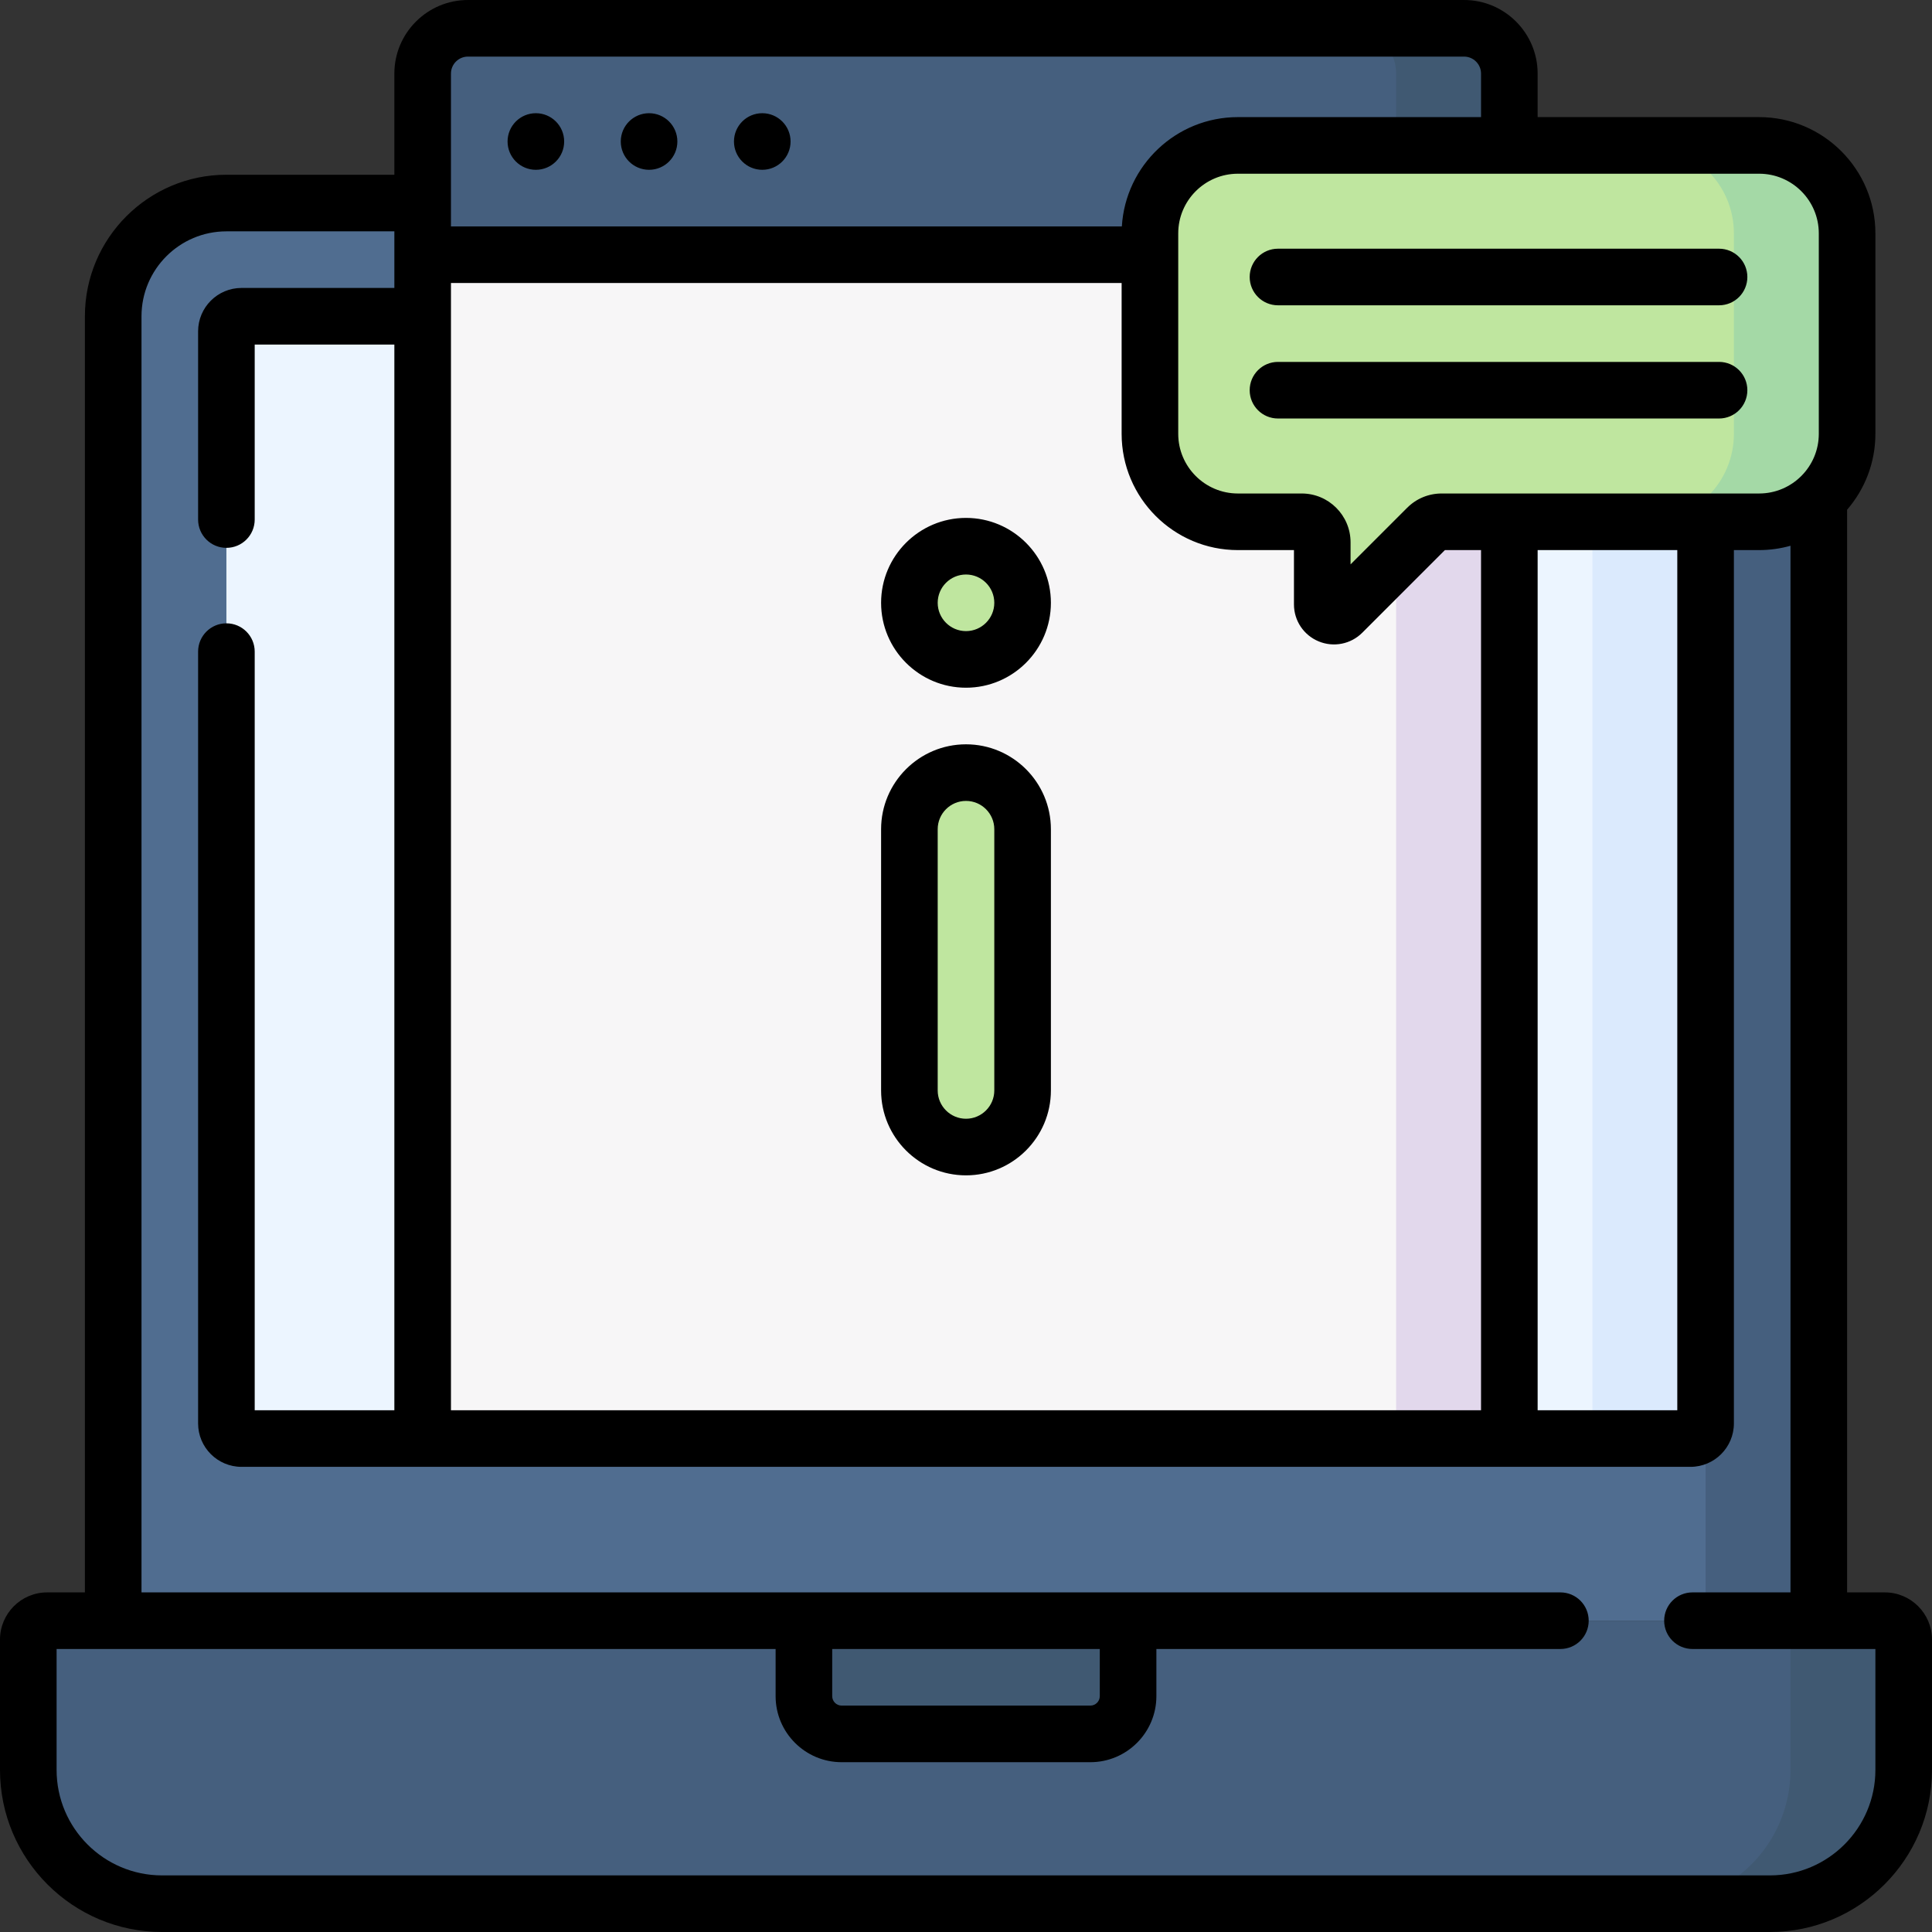<svg id="Layer_1" enable-background="new 0 0 512 512" height="512" viewBox="0 0 512 512" width="512" xmlns="http://www.w3.org/2000/svg"><rect x="0" y="0" width="512" height="512" fill="#333333" stroke="none"/><g><g><g><g><path d="m482 429.5h-452v-345.686c0-16.569 13.431-30 30-30h392c16.569 0 30 13.431 30 30z" fill="#506d90"/><path d="m452 53.814h-30c16.569 0 30 13.432 30 30v345.686h30v-345.686c0-16.569-13.431-30-30-30z" fill="#455f7e"/><path d="m60 377.231v-289.417c0-2.209 1.791-4 4-4h384c2.209 0 4 1.791 4 4v289.417c0 2.209-1.791 4-4 4h-384c-2.209 0-4-1.791-4-4z" fill="#ecf5ff"/><path d="m422 377.231c0 2.209-1.791 4-4 4h30c2.209 0 4-1.791 4-4v-289.417c0-2.209-1.791-4-4-4h-30c2.209 0 4 1.791 4 4z" fill="#dbeafd"/><g><path d="m112.01 67.5h287.98v313.731h-287.98z" fill="#f7f6f7"/><path d="m369.99 67.5h30v313.731h-30z" fill="#e2d8ec"/><path d="m387.99 7.5h-263.98c-6.627 0-12 5.373-12 12v48h287.98v-48c0-6.627-5.373-12-12-12z" fill="#455f7e"/><path d="m387.99 7.5h-30c6.627 0 12 5.373 12 12v48h30v-48c0-6.627-5.373-12-12-12z" fill="#405972"/><g fill="#bfe69f"><path d="m256 303.979c-8.284 0-15-6.716-15-15v-69.228c0-8.284 6.716-15 15-15 8.284 0 15 6.716 15 15v69.228c0 8.285-6.716 15-15 15z"/><circle cx="256" cy="159.751" r="15"/></g><g><path d="m328.052 38.536h138.141c12.872 0 23.307 10.435 23.307 23.307v53.13c0 12.872-10.435 23.307-23.307 23.307h-84.134c-1.442 0-2.826.573-3.846 1.593l-22.495 22.495c-1.958 1.958-5.305.571-5.305-2.197v-16.452c0-3.004-2.435-5.438-5.438-5.438h-16.923c-12.872 0-23.307-10.435-23.307-23.307v-53.13c0-12.873 10.435-23.308 23.307-23.308z" fill="#bfe69f"/><g><path d="m466.193 38.536h-30c12.872 0 23.307 10.435 23.307 23.308v53.129c0 12.872-10.435 23.307-23.307 23.307h30c12.872 0 23.307-10.435 23.307-23.307v-53.129c0-12.873-10.435-23.308-23.307-23.308z" fill="#a4d9a6"/></g></g></g><g><path d="m12.5 429.5h487c2.761 0 5 2.239 5 5v34.549c0 19.579-15.872 35.451-35.451 35.451h-426.098c-19.579 0-35.451-15.872-35.451-35.451v-34.549c0-2.761 2.239-5 5-5z" fill="#455f7e"/><g fill="#405972"><path d="m499.5 429.5h-30c2.761 0 5 2.239 5 5v34.549c0 19.579-15.872 35.451-35.451 35.451h30c19.579 0 35.451-15.872 35.451-35.451v-34.549c0-2.761-2.239-5-5-5z"/><path d="m288.955 459.5h-65.911c-5.523 0-10-4.477-10-10v-20h85.911v20c0 5.523-4.477 10-10 10z"/></g></g></g></g></g><path d="m338.678 110.908h116.889c4.143 0 7.5-3.357 7.5-7.5s-3.357-7.5-7.5-7.5h-116.889c-4.143 0-7.5 3.357-7.5 7.5s3.357 7.5 7.5 7.5zm0-30h116.889c4.143 0 7.5-3.357 7.5-7.5s-3.357-7.5-7.5-7.5h-116.889c-4.143 0-7.5 3.357-7.5 7.5s3.357 7.5 7.5 7.5zm-196.668-50.908c-4.142 0-7.5 3.358-7.5 7.5s3.358 7.5 7.5 7.5 7.5-3.358 7.5-7.5-3.358-7.5-7.5-7.5zm357.49 392h-10v-286.916c4.667-5.401 7.5-12.43 7.5-20.112v-53.128c0-16.987-13.82-30.808-30.808-30.808h-58.702v-11.536c0-10.752-8.748-19.5-19.5-19.5h-263.98c-10.752 0-19.5 8.748-19.5 19.5v26.81h-44.51c-20.678 0-37.5 16.822-37.5 37.5v338.19h-10c-6.893 0-12.5 5.607-12.5 12.5v34.549c0 23.683 19.268 42.951 42.951 42.951h426.098c23.683 0 42.951-19.268 42.951-42.951v-34.549c0-6.893-5.607-12.5-12.5-12.5zm-33.308-375.964c8.717 0 15.808 7.091 15.808 15.808v53.129c0 8.717-7.091 15.808-15.808 15.808h-84.134c-3.455 0-6.704 1.346-9.148 3.79l-14.997 14.997v-5.849c0-7.135-5.804-12.938-12.938-12.938h-16.923c-8.716 0-15.807-7.091-15.807-15.808v-53.129c0-8.717 7.091-15.808 15.807-15.808zm-21.692 99.744v227.95h-37.01v-227.95zm-324.99-126.28c0-2.481 2.019-4.5 4.5-4.5h263.98c2.481 0 4.5 2.019 4.5 4.5v11.536h-64.438c-16.368 0-29.789 12.832-30.747 28.964h-177.795zm0 55.5h177.735v39.973c0 16.987 13.819 30.808 30.807 30.808h14.861v14.391c0 4.305 2.57 8.151 6.548 9.8 3.937 1.632 8.498.764 11.562-2.299l21.891-21.892h9.577v227.95h-272.981zm377.49 394.049c0 15.412-12.539 27.951-27.951 27.951h-426.098c-15.412 0-27.951-12.539-27.951-27.951v-32.049h190.545v12.5c0 9.649 7.851 17.5 17.5 17.5h65.91c9.649 0 17.5-7.851 17.5-17.5v-12.5h107.067c4.143 0 7.5-3.357 7.5-7.5s-3.357-7.5-7.5-7.5h-376.022v-338.19c0-12.406 10.094-22.5 22.5-22.5h44.51v15h-40.51c-6.341 0-11.5 5.159-11.5 11.5v49.877c0 4.143 3.357 7.5 7.5 7.5s7.5-3.357 7.5-7.5v-46.377h37.01v282.42h-37.01v-201.043c0-4.143-3.357-7.5-7.5-7.5s-7.5 3.357-7.5 7.5v204.543c0 6.341 5.159 11.5 11.5 11.5h384c6.341 0 11.5-5.159 11.5-11.5v-231.45h6.692c2.879 0 5.663-.405 8.308-1.147v277.367h-25.978c-4.143 0-7.5 3.357-7.5 7.5s3.357 7.5 7.5 7.5h48.478zm-276.455-19.549v-12.5h70.91v12.5c0 1.379-1.121 2.5-2.5 2.5h-65.91c-1.379 0-2.5-1.121-2.5-2.5zm35.455-312.249c-12.406 0-22.5 10.094-22.5 22.5s10.094 22.5 22.5 22.5 22.5-10.094 22.5-22.5-10.094-22.5-22.5-22.5zm0 30c-4.136 0-7.5-3.364-7.5-7.5s3.364-7.5 7.5-7.5 7.5 3.364 7.5 7.5-3.364 7.5-7.5 7.5zm0 30c-12.406 0-22.5 10.094-22.5 22.5v69.229c0 12.406 10.094 22.5 22.5 22.5s22.5-10.094 22.5-22.5v-69.229c0-12.406-10.094-22.5-22.5-22.5zm7.5 91.728c0 4.136-3.364 7.5-7.5 7.5s-7.5-3.364-7.5-7.5v-69.229c0-4.136 3.364-7.5 7.5-7.5s7.5 3.364 7.5 7.5zm-91.49-258.979c-4.142 0-7.5 3.358-7.5 7.5s3.358 7.5 7.5 7.5 7.5-3.358 7.5-7.5-3.358-7.5-7.5-7.5zm30 0c-4.142 0-7.5 3.358-7.5 7.5s3.358 7.5 7.5 7.5 7.5-3.358 7.5-7.5-3.358-7.5-7.5-7.5z"/></g></svg>